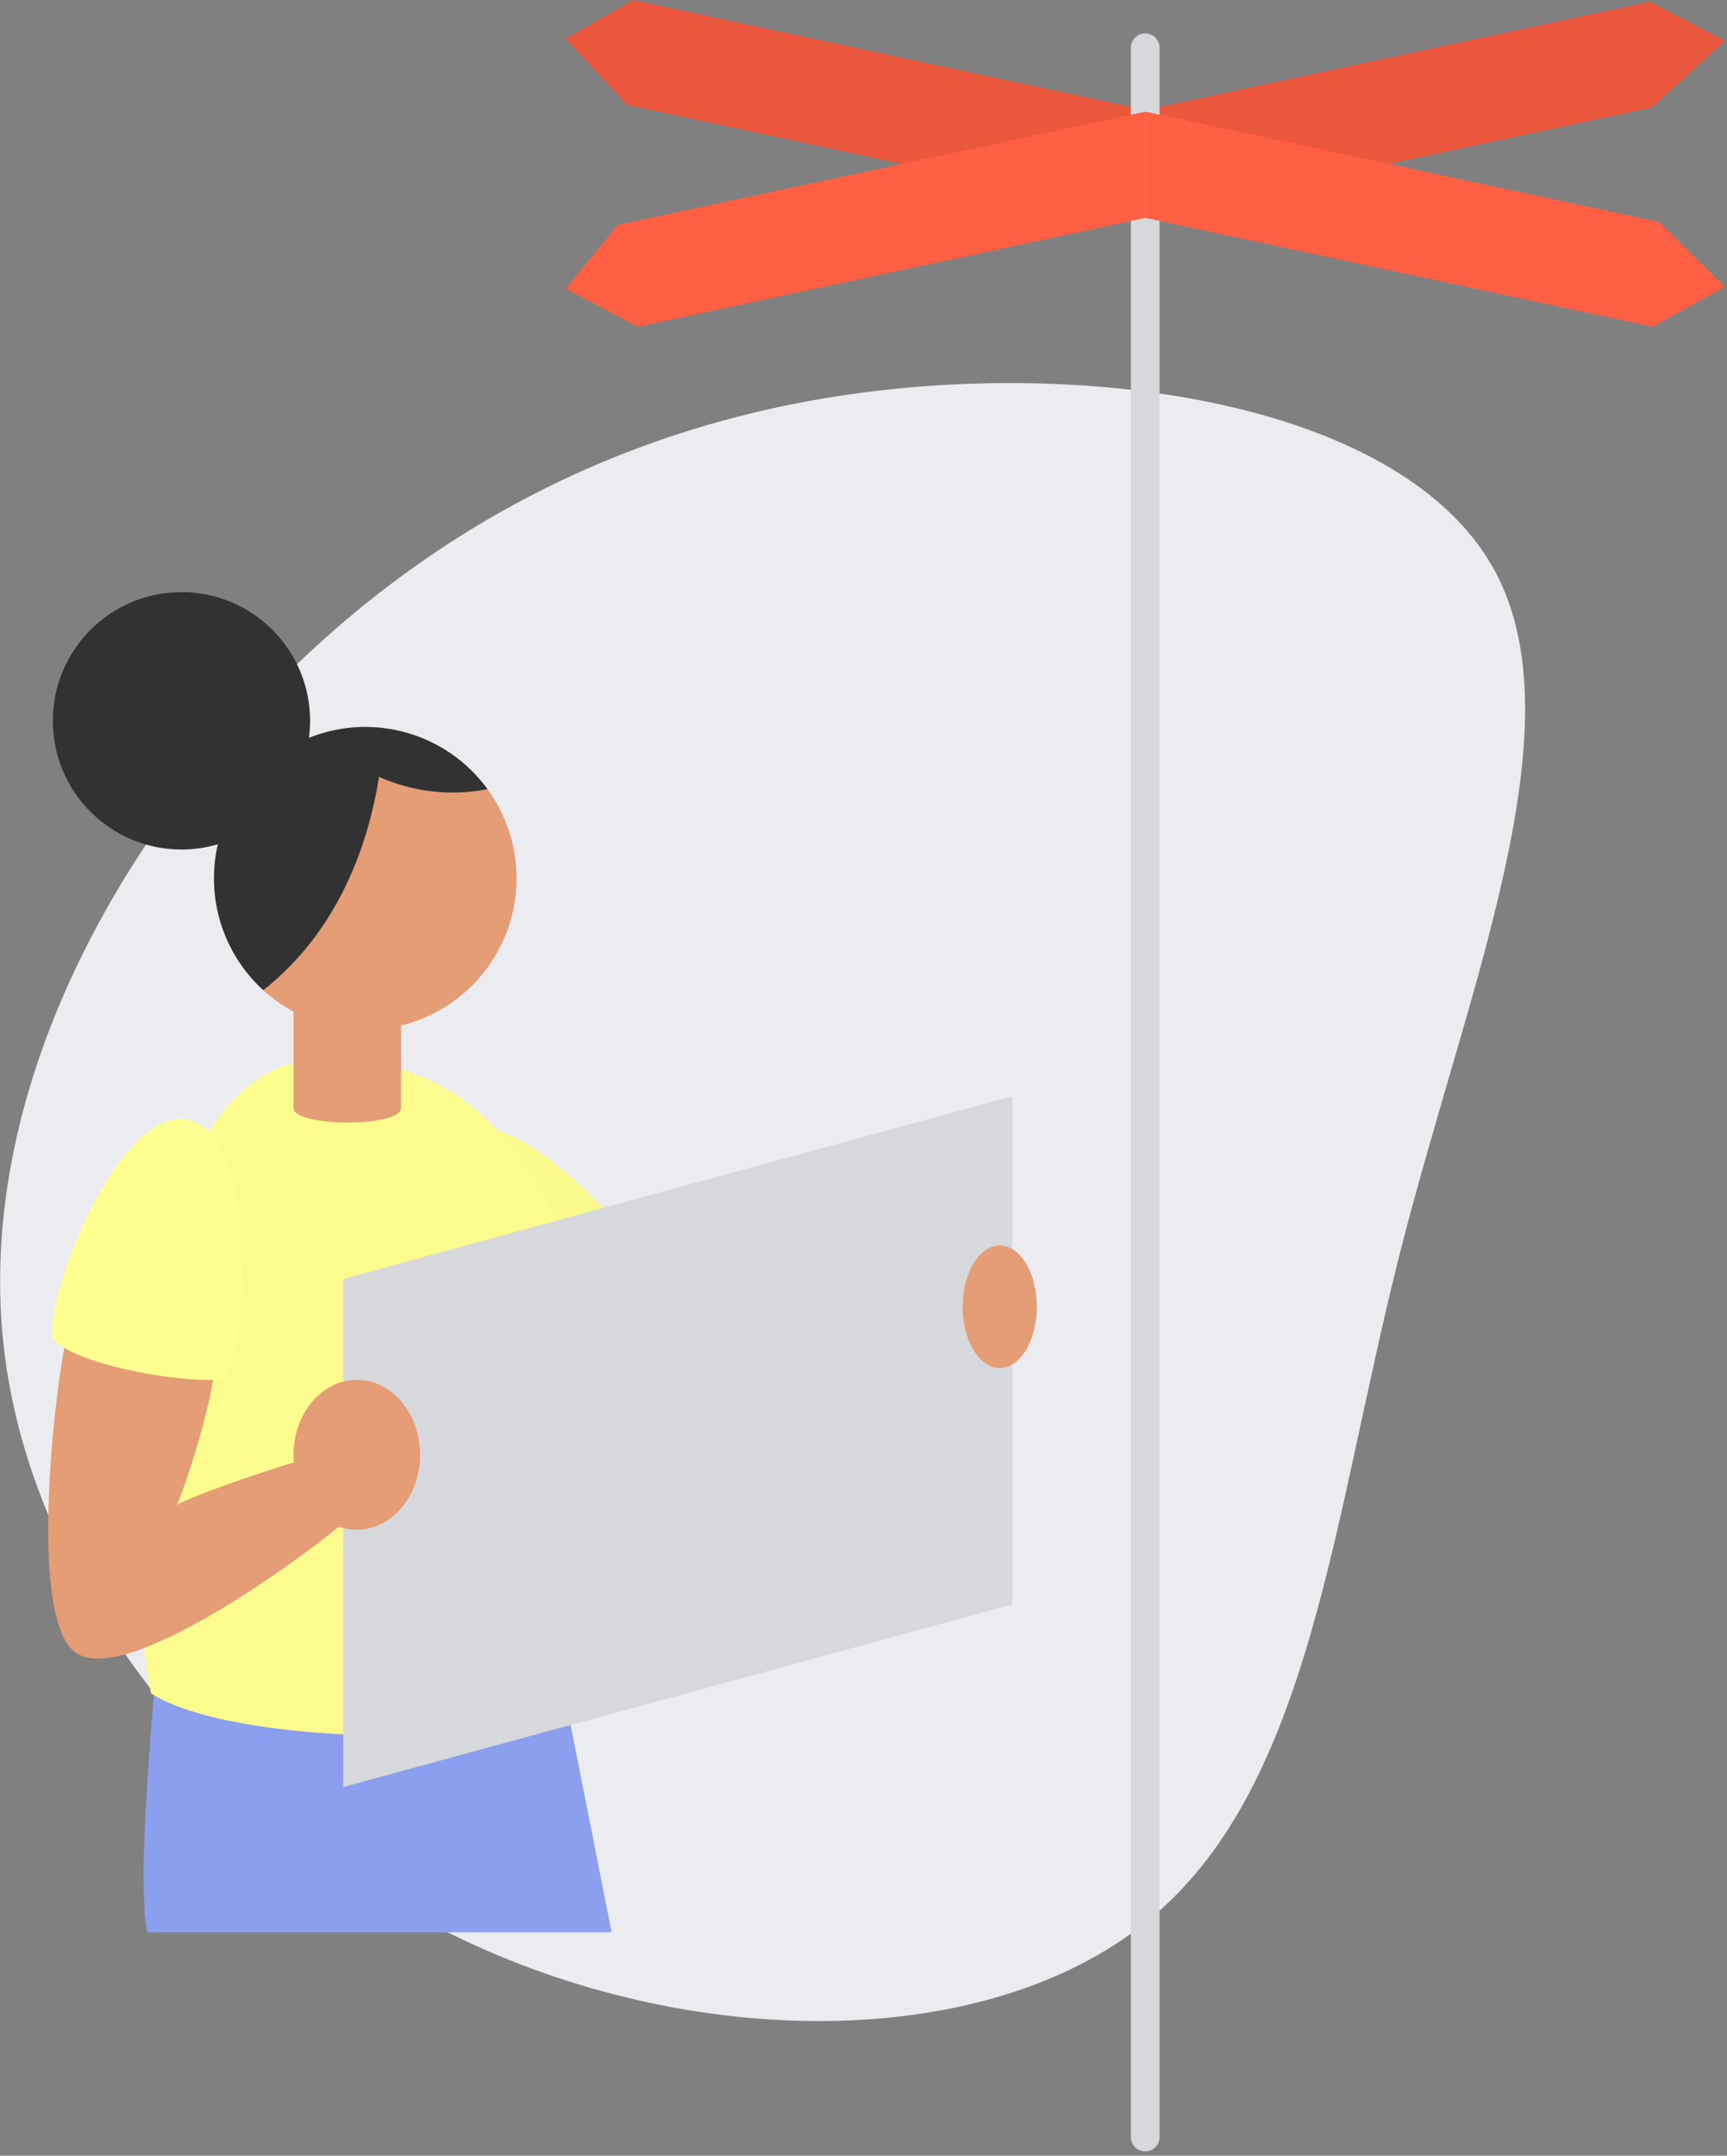 <?xml version="1.0" encoding="UTF-8"?>
<svg viewBox="0 0 194 242" version="1.1" xmlns="http://www.w3.org/2000/svg" xmlns:xlink="http://www.w3.org/1999/xlink">
  <rect x="0" y="0" width="194" height="242" fill="#808080" stroke="none"/>
  <path d="M167.988,64.214 C177.366,81.858 164.73,111.197 157.231,140.782 C149.732,170.368 147.288,200.035 129.6,215.071 C111.915,230.151 78.948,230.517 52.012,217.761 C25.075,205.005 4.17,179.212 0.586,152.519 C-2.998,125.826 10.652,98.306 29.398,78.558 C48.144,58.81 71.889,46.772 99.531,43.757 C127.174,40.741 158.576,46.608 167.988,64.214 Z" id="Path" fill="#EBECF0" fill-rule="nonzero"></path>
  <polygon id="Path" fill="#EB573D" fill-rule="nonzero" points="185.562 12.053 128.648 24.264 128.648 12.346 185.327 0.188 193.761 4.577"></polygon>
  <polygon id="Path" fill="#EB573D" fill-rule="nonzero" points="128.648 12.346 71.1 0 63.537 4.352 70.441 11.777 128.648 24.264"></polygon>
  <path d="M17.395,188.873 C17.102,192.932 15.344,211.267 16.545,216.92 L68.706,216.92 L63.341,189.817 L17.395,188.873 Z" id="Path" fill="#8C9FEE" fill-rule="nonzero"></path>
  <path d="M51.153,127.203 C57.667,122.851 73.465,140.234 74.18,145.401 C72.586,148.038 61.345,155.833 57.207,155.399 C52.832,151.868 44.867,131.399 51.153,127.203 Z" id="Path" fill="#FAFA8C" fill-rule="nonzero"></path>
  <line x1="128.648" y1="5.363" x2="128.648" y2="239.903" id="Path" stroke="#D7D8DB" stroke-width="3.223" stroke-linecap="round" stroke-linejoin="round"></line>
  <path d="M36.651,118.837 C74.183,118.837 68.422,180.61 66.019,191.179 C56.46,196.551 25.829,195.801 16.967,190.104 C13.571,172.454 13.169,118.837 36.651,118.837 Z" id="Path" fill="#FCFC8E" fill-rule="nonzero"></path>
  <polygon id="Path" fill="#D7D8DB" fill-rule="nonzero" points="113.711 180.105 38.555 200.615 38.555 143.578 113.711 123.068"></polygon>
  <path d="M7.543,149.911 C7.543,149.911 24.009,151.118 24.035,153.688 C24.062,156.258 21.333,165.591 19.868,168.949 C21.323,168.049 28.925,165.376 33.011,164.179 C32.985,163.896 32.973,163.608 32.973,163.317 C32.973,158.671 36.156,154.904 40.082,154.904 C44.008,154.904 47.191,158.671 47.191,163.317 C47.191,167.964 44.008,171.73 40.082,171.73 C39.38,171.73 38.701,171.61 38.061,171.385 C34.013,174.793 13.898,189.616 8.422,185.468 C2.875,181.266 6.494,153.427 7.543,149.911 Z" id="Combined-Shape" fill="#E49D75" fill-rule="nonzero"></path>
  <polygon id="Path" fill="#FF5F42" fill-rule="nonzero" points="128.648 24.454 71.654 36.68 63.537 32.404 69.407 25.245 128.648 12.536"></polygon>
  <polygon id="Path" fill="#FF5F42" fill-rule="nonzero" points="186.347 24.914 128.648 12.536 128.648 24.454 185.644 36.68 193.761 32.182"></polygon>
  <circle id="Oval" fill="#E49D75" fill-rule="nonzero" cx="41.032" cy="98.605" r="16.996"></circle>
  <path d="M20.384,66.473 C28.363,66.473 34.831,72.941 34.831,80.92 C34.831,81.568 34.788,82.207 34.705,82.832 C35.102,82.671 35.506,82.526 35.916,82.397 C42.873,80.202 50.456,82.694 54.76,88.586 C53.469,88.84 52.156,88.967 50.84,88.967 C47.961,88.97 45.15,88.358 42.578,87.209 C41.403,94.65 38.091,104.447 29.577,111.159 C24.999,106.981 23.104,100.697 24.474,94.778 C23.178,95.162 21.805,95.367 20.384,95.367 C12.405,95.367 5.937,88.899 5.937,80.92 C5.937,72.941 12.405,66.473 20.384,66.473 Z" id="Combined-Shape" fill="#323233" fill-rule="nonzero"></path>
  <path d="M45.052,124.375 C45.052,126.588 32.97,126.541 32.97,124.375 L32.97,108.457 L45.052,108.457 L45.052,124.375 Z" id="Path" fill="#E49D75" fill-rule="nonzero"></path>
  <path d="M20.955,125.673 C28.677,127.001 28.17,150.482 25.131,154.722 C22.157,155.546 8.642,153.456 5.937,150.295 C5.196,144.724 13.506,124.39 20.955,125.673 Z" id="Path" fill="#FFFF8F" fill-rule="nonzero"></path>
  <ellipse id="Oval" fill="#E49D75" fill-rule="nonzero" cx="112.308" cy="146.696" rx="4.164" ry="6.878"></ellipse>
</svg>
